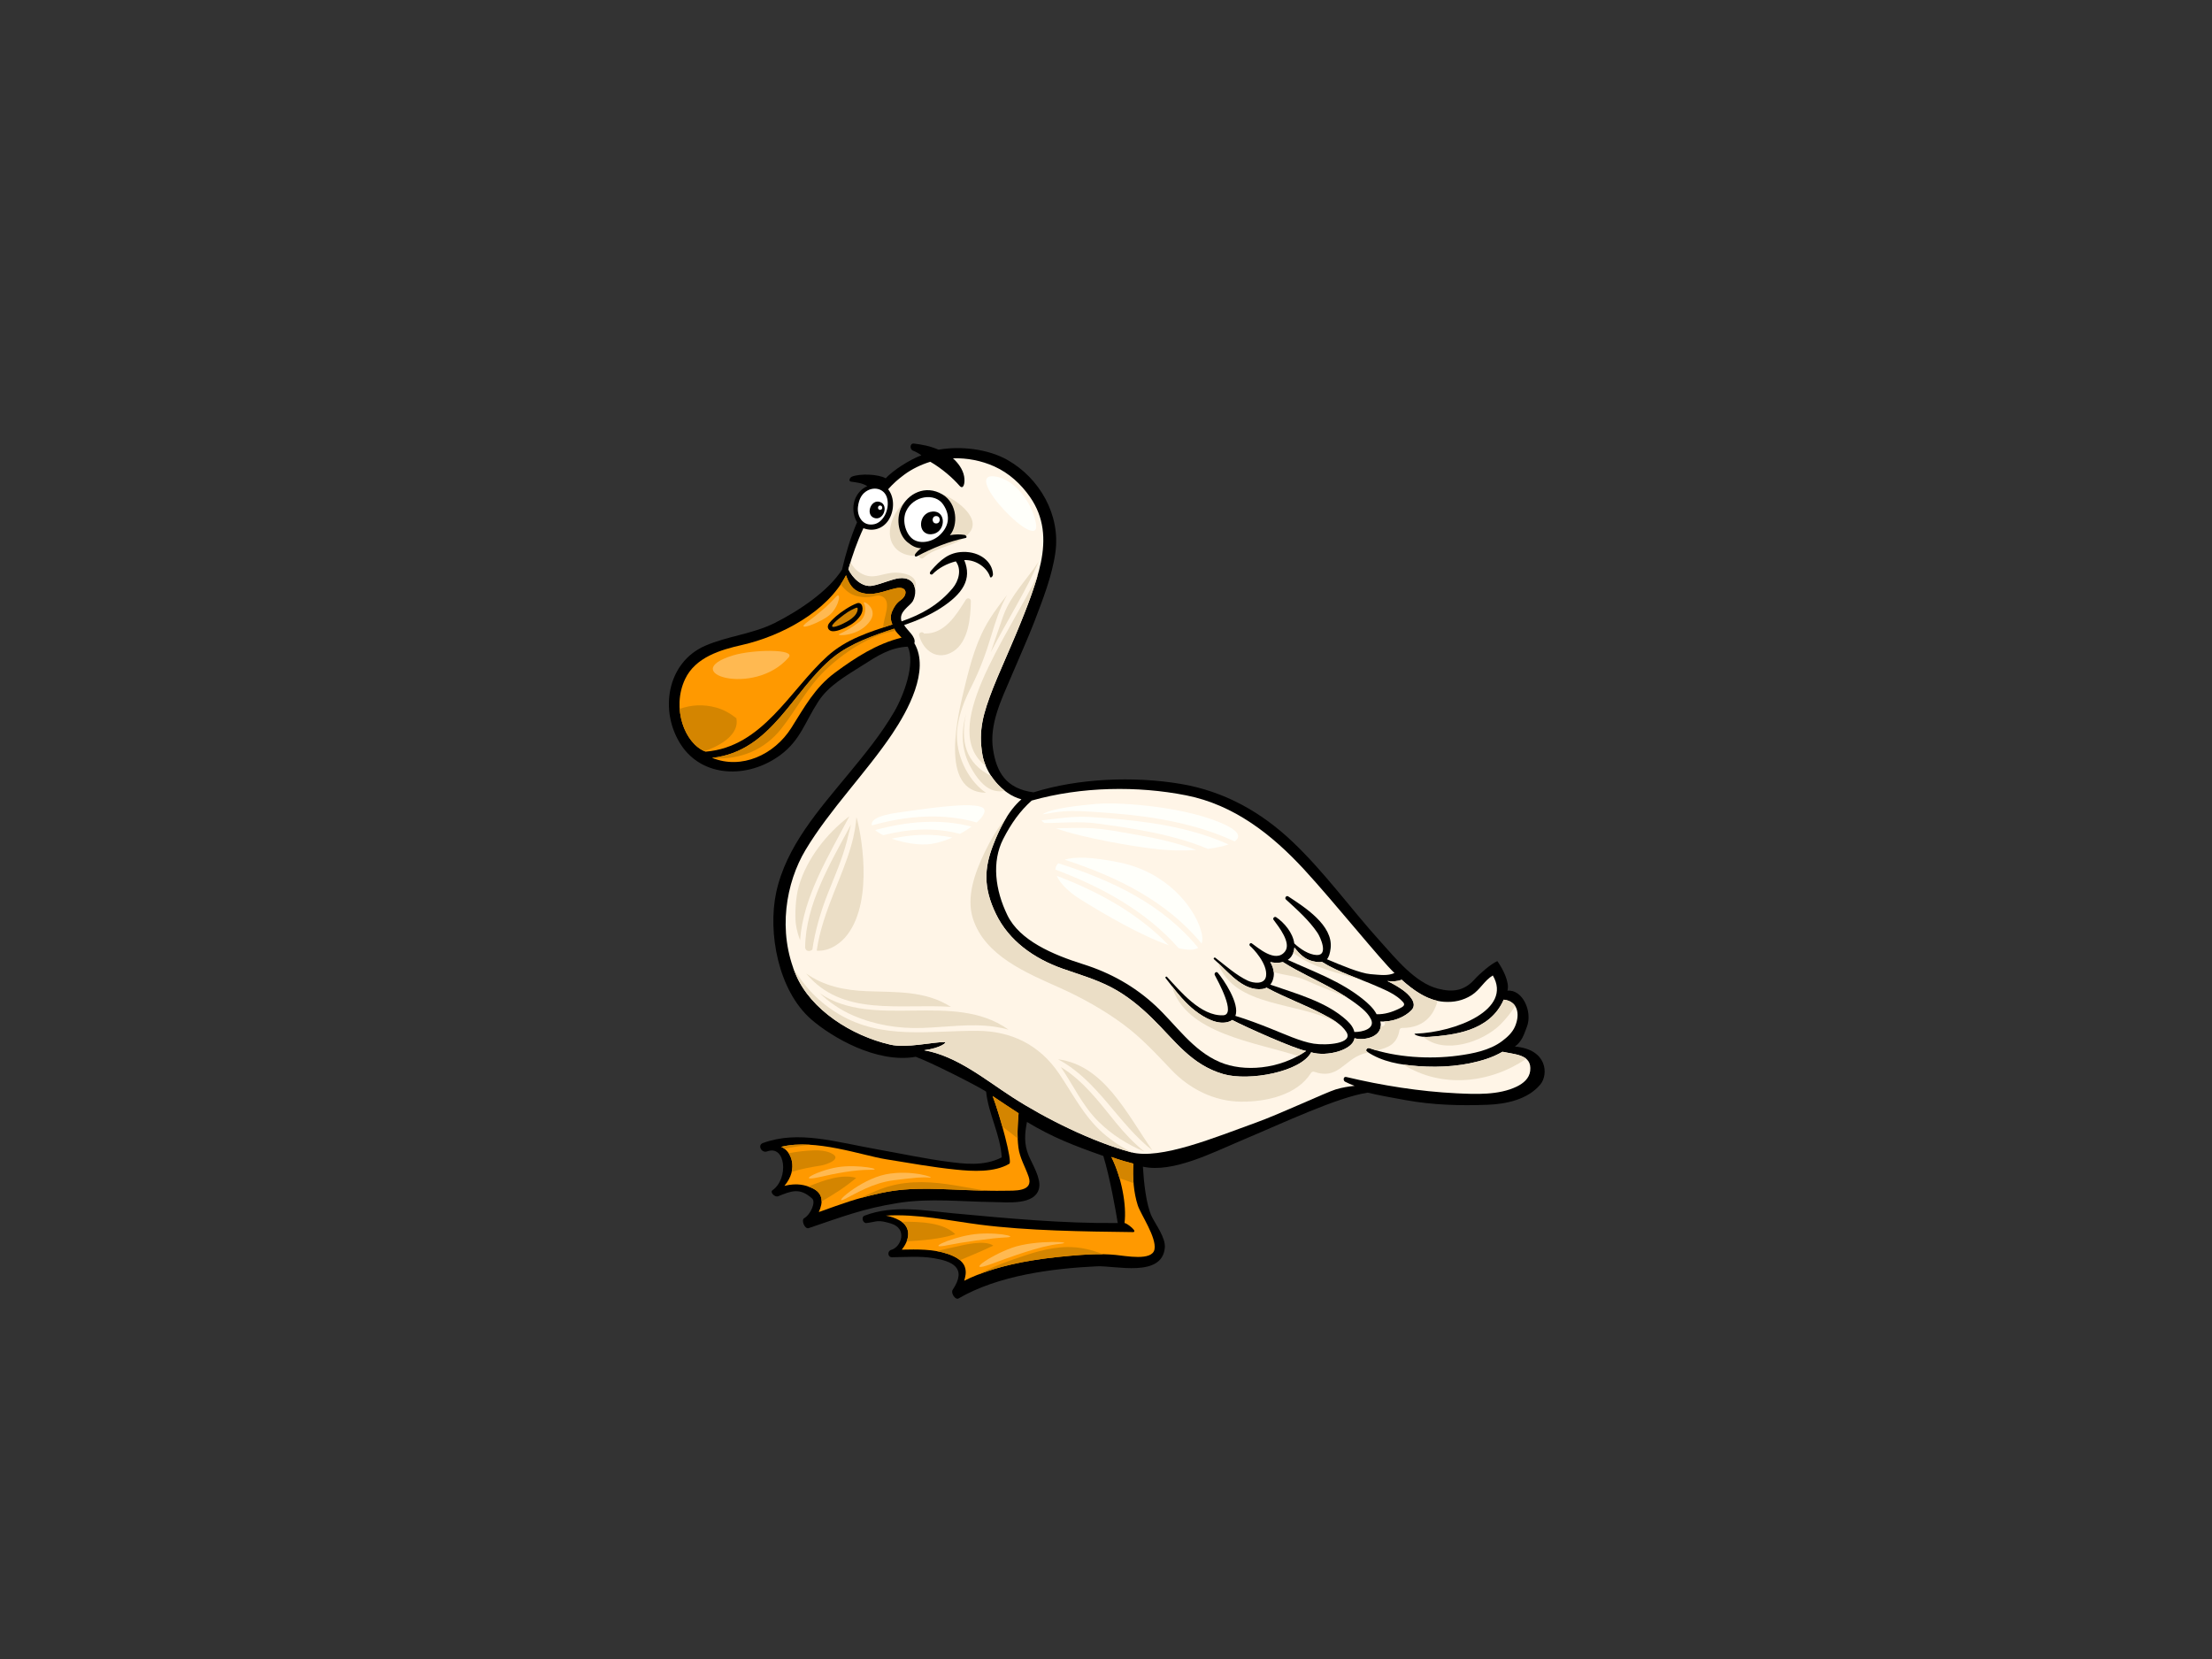 <?xml version="1.0" encoding="utf-8"?>
<!-- Generator: Adobe Illustrator 17.0.0, SVG Export Plug-In . SVG Version: 6.00 Build 0)  -->
<!DOCTYPE svg PUBLIC "-//W3C//DTD SVG 1.1//EN" "http://www.w3.org/Graphics/SVG/1.1/DTD/svg11.dtd">
<svg version="1.1" id="Layer_1" xmlns="http://www.w3.org/2000/svg" xmlns:xlink="http://www.w3.org/1999/xlink" x="0px" y="0px"
	 width="800px" height="600px" viewBox="0 0 800 600" enable-background="new 0 0 800 600" xml:space="preserve">
<rect x="0" y="0" width="800" height="600" fill="#333333" stroke="none"/>
<g>
	<g>
		<path d="M547.881,378.499c2.544-1.863,3.202-4.147,4.377-7.239c2.041-5.403-1.592-13.515-7.07-12.965
			c0.872-2.999-1.685-7.914-3.647-10.696c-2.293,0.984-6.358,4.512-8.201,6.563c-3.686,4.106-7.706,4.835-13.259,3.413
			c-8.309-2.127-15.339-10.982-20.879-17.104c-10.766-11.9-20.123-25.019-31.802-36.091c-11.44-10.842-24.825-18.267-40.441-20.879
			c-16.909-2.83-36.897-2.037-53.18,3.065c-9.858-1.337-13.369-7.153-14.647-15.66c-1.334-8.898,2.953-17.723,6.397-25.761
			c3.444-8.037,6.901-15.946,8.588-20.375c3.033-7.985,6.367-16.377,7.576-24.92c1.927-13.626-5.696-26.924-17.342-33.506
			c-7.104-4.012-16.99-5.104-24.919-3.704c-3.037-1.325-5.918-1.86-8.86-2.216c-1.576-0.196-1.636,2.091-0.351,2.577
			c1.086,0.406,2.075,0.984,3.008,1.657c-4.533,1.738-10.186,5.439-12.909,8.326c-2.735-1.562-9.348-1.743-12.172-0.614
			c-0.845,0.337-1.358,1.662-0.423,1.811c1.986,0.311,4.052,0.431,5.949,1.648c-2.455,1.006-4.341,3.494-4.857,6.142
			c-0.501,2.583,0.047,5.124,1.15,6.913c-2.403,5.564-4.117,11.466-5.443,17.146c-4.915,7.726-15.443,14.803-24.296,19.258
			c-7.975,4.014-17.153,4.749-25.232,8.281c-13.796,6.039-16.674,23.66-8.658,35.866c7.695,11.721,24.023,12.397,35.902,3.625
			c7.243-5.346,8.899-11.985,13.796-19.481c3.732-5.723,10.212-9.315,15.865-12.921c5.435-3.471,9.957-6.46,16.422-6.791
			c2.811,6.105-1.443,17.553-4.869,23.472c-4.737,8.181-10.778,15.504-16.771,22.779c-10.515,12.764-22.436,26.081-25.977,42.728
			c-3.053,14.346,0.673,35.399,12.762,45.89c7.227,6.269,23.493,15.968,37.716,13.471c5.085,1.804,22.333,10.488,25.461,12.603
			c0.827,8.062,5.166,15.516,5.643,23.771c-6.585,3.408-14.1,2.248-19.214,1.606c-7.983-1.003-17.268-2.992-25.186-4.39
			c-15.985-2.827-29.107-7.092-41.981-2.399c-2.047,0.747-0.5,3.772,1.558,3.016c6.702-2.46,7.871,9.841,1.929,14.044
			c-1.072,0.754,0.866,2.651,2.007,2.194c4.795-1.922,7.816-3.247,12.319,0.815c1.46,1.319-0.674,5.91-2.845,7.092
			c-1.236,0.671,0.168,4.085,1.584,3.609c12.095-4.085,19.647-7.062,32.328-9.092c11.363-1.821,23.054-0.463,34.516-0.338
			c4.903,0.047,15.138,1.287,16.5-5.05c0.764-3.538-2.479-8.68-3.765-11.765c-1.773-4.26-1.434-8.047-0.614-12.145
			c9.398,5.657,17.246,8.637,27.614,12.291c2.345,7.62,4.537,20.012,5.215,24.26c-20.282,0.166-39.565-1.67-59.793-3.549
			c-9.425-0.876-21.329-3.172-31.798,0.888c-1.303,0.502-0.61,2.852,0.793,2.661c3.965-0.534,3.848-1.297,8.746,0.159
			c6.112,1.811,3.814,8.536,0.104,9.552c-1.439,0.392-1.302,2.661,0.243,2.654c5.045-0.029,10.1-0.485,15.089,0.335
			c6.584,1.077,12.325,3.376,6.914,11.449c-0.772,1.153,0.954,3.799,2.125,3.116c14.287-8.309,33.778-10.838,50.006-11.618
			c6.641-0.32,23.574,4.21,24.59-6.676c0.369-3.621-3.286-8.374-4.685-11.261c-2.123-4.372-2.942-12.903-3.236-18.096
			c10.707,2.409,25.288-5.126,35.526-9.428c15.337-6.441,34.828-15.706,45.797-17.344c3.574,0.901,10.306,2.091,13.64,2.695
			c9.951,1.792,19.682,2.073,29.802,1.684c6.434-0.244,14.47-1.834,19.024-7.408C560.024,388.607,559.693,379.488,547.881,378.499z"
			/>
		<path fill="#FFF5E7" d="M429.022,287.653c17.241,3.413,30.939,14.133,42.591,26.767c10.889,11.807,27.776,32.848,32.723,37.489
			c-2.483,1.102-5.084,0.693-8.708,0.402c-3.618-0.287-10.641-3.236-15.724-5.385c0.705-0.801,1.107-2.091,1.33-3.944
			c1.013-8.367-9.56-14.984-15.347-18.796c-0.664-0.438-1.398,0.587-0.823,1.111c4.046,3.714,8.318,7.472,11.413,12.052
			c1.05,1.549,4.081,8.226-0.281,8.051c-2.812-0.112-5.924-2.159-8.107-4.203c-0.482-3.809-3.668-7.581-6.575-9.498
			c-0.546-0.357-1.327,0.391-0.925,0.937c1.953,2.637,6.511,8.392,4.169,11.459c-3.423,4.487-10.032-1.598-12.01-2.901
			c-0.615-0.411-1.202,0.492-0.634,0.94c1.003,0.805,6.433,6.448,5.767,10.906c-0.475,3.183-4.703,2.516-6.568,1.647
			c-4.208-1.97-8.086-5.476-11.755-8.292c-0.364-0.279-0.85,0.227-0.487,0.533c4.915,4.188,10.249,11.682,17.523,10.756
			c0.581-0.076,1.092-0.252,1.545-0.5c0.057,0.063,0.118,0.12,0.204,0.166c6.568,3.513,13.631,6.054,20.23,9.526
			c2.986,1.571,6.534,3.427,8.374,6.37c2.634,4.216-7.188,4.915-11.833,4.206c-4.649-0.708-10.849-3.582-15.714-5.515
			c-4.135-1.642-8.353-3.251-12.62-4.536c1.731-4.394-4.353-13.281-6.358-15.606c-0.534-0.622-1.42,0.179-1.077,0.837
			c1.087,2.105,7.898,14.37,3.013,14.563c-8.039,0.328-15.444-8.624-20.304-13.905c-0.255-0.277-0.752,0.122-0.519,0.418
			c2.998,3.8,5.731,7.557,9.406,10.766c2.996,2.612,8,5.898,12.216,5.33c1.067-0.144,1.873-0.467,2.478-0.916
			c5.173,2.695,22.754,10.532,26.738,11.209c-9.724,6.7-22.519,7.687-31.141,4.046c-9.915-4.186-15.892-13.523-23.433-20.514
			c-7.486-6.943-16.253-11.822-25.964-14.879c-11.222-3.527-23.046-8.63-27.484-17.729c-4.44-9.095-5.743-19.366-1.515-27.614
			c2.884-5.63,6.061-10.101,10.286-13.875C391.134,284.446,411.444,284.176,429.022,287.653z"/>
		<path fill="#FFF5E7" d="M459.402,347.921c0.179,0.044,0.36,0.086,0.553,0.123c1.265,0.221,2.707,0.23,4.014-0.112
			c5.626,3.581,11.863,6.291,17.682,9.545c3.865,2.166,7.662,4.426,11.036,7.314c1.275,1.095,2.446,2.353,3.168,3.883
			c1.584,3.369-3.129,4.624-6.039,4.558c-0.259-1.3-1.111-2.715-2.756-4.216c-7.429-6.789-18.324-9.638-27.631-12.904
			c0.669-0.833,1.072-1.904,1.224-3.028C460.896,351.284,460.342,349.502,459.402,347.921z"/>
		<path fill="#FFF5E7" d="M492.94,361.387c-8.132-6.568-17.839-9.956-27.19-14.233c0.517-0.338,0.977-0.779,1.337-1.325
			c0.649-1.006,0.969-2.066,1.048-3.145c1.75,2.188,3.637,4.218,6.546,4.918c1.429,0.338,2.555,0.446,3.452,0.287
			c0.007,0.008,0.01,0.019,0.02,0.022c5.953,3.733,13.182,5.877,19.597,8.696c3.325,1.459,7.3,3.062,9.735,5.87
			c0.996,1.155-0.399,1.778-1.383,2.27c-2.555,1.27-5.391,2.167-8.24,2.059C496.77,364.638,494.705,362.812,492.94,361.387z"/>
		<path fill="#FF9900" d="M247.752,245.642c3.762-8,12.924-10.647,20.629-12.387c13.939-3.139,30.898-11.998,37.581-25.168
			c0.006-0.014,0.01-0.029,0.016-0.042c0.991,2.756,2.111,5.251,5.368,6.269c4.522,1.408,8.117-0.543,12.526-1.535
			c4.441-0.991,4.441,2.451,1.908,4.233c-1.536,1.077-2.432,2.435-3.161,4.162c-0.693,1.642-0.506,3.202,0.123,4.675
			c-8.467,2.791-16.671,5.295-23.523,11.484c-13.538,12.225-23.339,32.852-44.051,34.522
			C247.58,268.92,242.844,256.081,247.752,245.642z"/>
		<path fill="#FF9900" d="M301.977,243.285c-7.258,5.378-11.056,12.48-15.772,19.944c-6.206,9.829-18.104,15.178-28.623,10.864
			c21.728-2.414,29.187-24.727,43.996-36.556c5.991-4.788,14.507-7.802,21.814-10.169c0.763,1.408,1.615,2.025,2.674,3.251
			C317.152,232.781,309.305,237.853,301.977,243.285z"/>
		<path fill="#FF9900" d="M372.021,425.58c1.914,5.615-5.408,4.994-8.815,5.069c-3.591,0.079-7.209-0.046-10.798-0.14
			c-11.378-0.301-22.454-1.518-33.699,0.942c-9.332,2.041-13.583,3.707-22.577,6.908c1.587-3.513,1.748-6.987-2.824-8.862
			c-1.903-0.783-4.859-1.792-9.612-0.617c5.227-6.205,2.459-12.627-1.148-14.108c12.184-3.075,29.297,3.112,37.762,4.47
			c8.48,1.361,16.933,2.913,25.481,3.772c5.826,0.592,13.816,1.114,19.268-2.145c1.139-0.681-3.286-17.178-6.063-24.46
			c1.826,1.243,8.081,5.403,9.39,6.218c-0.36,4.132-0.588,8.216-0.063,12.384C368.799,418.798,370.806,422.017,372.021,425.58z"/>
		<path fill="#FF9900" d="M417.539,451.841c-0.807,4.314-10.382,2.357-14.135,2.012c-5.501-0.511-10.881-0.166-16.378,0.32
			c-12.82,1.128-26.585,3.237-38.309,9.018c0.44-1.564,0.867-3.075,0.24-4.952c-0.842-2.524-3.753-3.907-6.062-4.705
			c-5.304-1.836-11.139-1.696-16.768-1.581c2.697-3.29,3.803-7.983-0.796-10.576c-1.568-0.883-3.228-1.425-4.943-1.731
			c11.294-0.703,23.447,1.9,33.826,3.244c17.482,2.267,37.854,2.494,55.457,2.718c2.159,0.029-2.134-3.28-2.979-3.297
			c0.845-6.38-1.104-16.59-4.749-23.868c2.97,1.085,5.981,1.907,7.952,2.404c-0.34,4.964,0.135,10.586,1.596,15.094
			C412.535,439.163,418.345,447.523,417.539,451.841z"/>
		<path fill="#D48500" d="M266.324,259.763c-2.107-1.702-4.684-3.155-7.305-3.866c-4.682-1.268-8.991-1.001-13.195,0.482
			c0.484,6.933,4.074,13.148,8.931,15.29C260.847,269.609,267.446,265.528,266.324,259.763z"/>
		<path fill="#D48500" d="M323.872,212.778c-4.409,0.992-8.004,2.943-12.526,1.535c-3.257-1.018-4.376-3.513-5.368-6.269
			c-0.006,0.014-0.01,0.029-0.016,0.042c-0.565,1.114-1.227,2.184-1.931,3.237c1.534,2.047,3.432,3.743,6.078,4.318
			c1.983,0.424,3.714,0.521,5.691,0.064c0.726-0.169,1.678-0.467,2.437-0.272c5.034,1.3,1.059,8.179,1.216,11.494
			c1.09-0.365,2.187-0.722,3.287-1.08c-0.628-1.473-0.816-3.033-0.123-4.675c0.729-1.728,1.626-3.085,3.161-4.162
			C328.313,215.23,328.313,211.788,323.872,212.778z"/>
		<path fill="#D48500" d="M282.59,263.506c5.426-6.887,9.331-14.757,15.674-20.911c6.09-5.905,16.026-12.94,25.612-14.456
			c-0.166-0.233-0.326-0.484-0.484-0.771c-7.307,2.367-15.822,5.381-21.814,10.169c-14.809,11.829-22.269,34.142-43.996,36.556
			c0.162,0.071,0.326,0.111,0.489,0.176C267.67,274.767,276.433,271.315,282.59,263.506z"/>
		<path fill="#D48500" d="M368.057,411.743c-0.127-3.05,0.064-6.071,0.33-9.117c-1.309-0.815-7.564-4.975-9.39-6.218
			c1.065,2.794,2.372,6.952,3.517,11.046C364.405,408.827,366.253,410.255,368.057,411.743z"/>
		<path fill="#D48500" d="M342.461,428.263c-8.083-1.134-16.142-1.178-23.885,1.758c-2.484,0.94-4.881,2.032-7.217,3.232
			c2.167-0.6,4.526-1.189,7.351-1.804c11.245-2.46,22.321-1.243,33.699-0.942c1.303,0.037,2.612,0.073,3.917,0.101
			C351.738,429.849,347.141,428.921,342.461,428.263z"/>
		<path fill="#D48500" d="M296.889,421.537c1.971-0.309,8.214-2.455,3.599-4.521c-1.847-0.822-3.913-1.023-5.92-0.977
			c-3.122,0.069-6.246,0.46-9.343,1.047c1.142,1.709,1.713,4.107,1.1,6.746C289.782,422.732,293.462,422.078,296.889,421.537z"/>
		<path fill="#D48500" d="M286.1,415.016c2.167-0.374,4.607-0.815,7.047-0.981c-3.713-0.233-7.334-0.083-10.598,0.735
			c0.414,0.169,0.816,0.418,1.197,0.705C284.53,415.317,285.313,415.15,286.1,415.016z"/>
		<path fill="#D48500" d="M309.653,425.998c-5.235-1.513-11.735,0.844-17.307,3.133c0.345,0.122,0.67,0.244,0.963,0.365
			c2.862,1.171,3.868,2.972,3.833,5.016C301.52,431.979,305.798,429.303,309.653,425.998z"/>
		<path fill="#D48500" d="M409.967,427.937c-0.204-2.392-0.23-4.806-0.073-7.09c-1.971-0.497-4.982-1.319-7.952-2.404
			c1.173,2.338,2.166,4.986,2.95,7.709C406.601,426.676,408.297,427.269,409.967,427.937z"/>
		<path fill="#D48500" d="M385.987,451.01c-7.097,0.108-13.623,2.436-20.247,4.742c-4.103,1.434-8.178,3.085-11.974,5.219
			c10.519-4.13,22.238-5.829,33.259-6.8c4.003-0.355,7.942-0.629,11.917-0.56C394.789,451.949,390.454,450.943,385.987,451.01z"/>
		<path fill="#D48500" d="M344.984,451.051c-2.079,0.435-4.145,0.937-6.211,1.432c1.4,0.245,2.779,0.587,4.122,1.05
			c1.407,0.485,3.031,1.192,4.279,2.238c4.064-1.67,8.108-3.385,12.074-5.281C355.89,448.202,348.072,450.4,344.984,451.051z"/>
		<path fill="#D48500" d="M345.494,446.373c-4.326-4.272-12.694-4.566-19.401-4.509c2.598,1.875,2.806,4.566,1.824,7.077
			C333.871,448.622,339.8,448.158,345.494,446.373z"/>
		<path fill="#FFF5E7" d="M553.421,387.293c-0.335,2.752-2.504,4.541-4.85,5.675c-6.512,3.161-14.835,2.777-21.851,2.436
			c-13.288-0.649-26.892-2.82-39.839-5.898c-1.057-0.255-1.214,1.29-0.406,1.711c1.08,0.566,2.245,1.048,3.44,1.49
			c-2.274,0.252-4.458,0.575-6.857,1.308c-3.413,1.035-20.235,8.916-28.906,12.027c-14.441,5.183-34.461,13.56-45.131,10.673
			c-13.912-3.772-30.784-12.096-42.852-19.883c-9.697-6.259-20.145-14.97-31.956-16.996c6.233-0.823,8.338-2.942,7.547-2.957
			c-4.5-0.057-13.811,2.296-19.778,0.927c-14.125-3.239-28.682-12.669-34.016-25.012c-6.928-16.022-3.633-33.692,3.335-45.35
			c8.715-14.585,21.939-27.956,31.395-42.04c5.516-8.223,13.724-22.941,8-32.781c0.732-2.306-2.713-4.724-3.696-6.566
			c4.461-1.508,9.179-3.538,13.12-6.071c8.172-5.248,11.493-10.558,8.615-17.42c4.598-0.201,8.409,3.101,9.293,5.975
			c0.247,0.798,1.129-0.1,1.094-0.876c-0.208-4.433-4.627-8.213-10.823-8.051c-5.207,0.135-8.193,2.952-11.512,6.713
			c-1.181,1.337,0.135,1.685,0.446,1.366c2.221-2.274,5.291-3.898,8.452-4.668c2.166,2.861,1.104,7.035-1.153,9.721
			c-5.133,6.096-11.309,9.499-18.463,11.978c-1.204-3.427,2.976-5.505,4.001-7.204c1.262-2.09,1.478-5.959-0.801-7.543
			c-2.476-1.721-5.527-0.626-8.139,0.204c-1.872,0.593-3.688,1.3-5.625,1.657c-3.724,0.686-7.231-2.857-8.68-5.959
			c1.413-4.933,3.183-10.017,5.44-14.852c3.502,1.344,7.003,0.176,9.002-2.798c2.056-3.06,2.52-8-0.056-11.28
			c1.837-2.088,3.639-3.665,5.867-5.31c2.761-2.041,6.148-3.653,9.376-4.634c4.245,2.458,8.144,5.878,10.554,8.658
			c1.451,1.677,2.122-1.003,1.675-3.408c-0.487-2.619-2.232-4.886-4.041-6.502c5.128-0.159,10.304,0.837,14.977,2.942
			c5.302,2.385,9.646,6.362,12.936,11.104c5.063,7.297,5.638,15.242,3.868,23.738c-2.842,13.662-13.748,36.221-17.278,45.318
			c-3.53,9.095-5.376,15.224-3.843,24.099c1.178,6.83,6.999,14.248,14.108,16.13c-4.967,4.336-8.138,11.05-10.37,16.931
			c-2.986,7.87-3.52,14.893,1.163,24.546c4.683,9.657,13.655,16.093,24.172,19.8c5.988,2.11,11.919,3.787,17.577,6.744
			c5.479,2.859,10.336,6.847,14.732,11.15c8.276,8.101,14.078,16.833,25.783,20.214c9.342,2.691,28.049-0.847,31.727-7.885
			c5.687,1.734,15.185-0.834,15.677-5.101c3.532,1.03,10.669-0.482,9.347-6.071c4.595,0.33,8.859-1.638,11.215-4.017
			c2.507-2.536-0.996-5.841-3.126-7.357c-1.775-1.265-3.642-2.313-5.564-3.236c1.802,0.215,3.567,0.172,5.168-0.468
			c4.377,3.946,9.499,7.57,15.312,7.976c3.593,0.25,6.918-0.44,9.986-2.379c3.097-1.961,4.587-5.295,7.677-7.144
			c7.224,12.264-13.275,20.561-28.035,21.058c-1.092,0.032,1.312,1.476,5.244,1.144c8.248-0.685,21.651-1.802,26.735-13.445
			c4.842,0.499,6.125,4.903,4.101,9.674c-0.947,2.228-2.786,3.895-4.68,5.317c-4.499,3.378-10.63,4.541-16.072,5.266
			c-10.073,1.341-22.28,0.654-31.935-2.722c-0.744-0.259-1.621,0.735-0.849,1.265c5.464,3.711,12.093,4.778,18.544,5.244
			c8.204,0.597,16.804-0.015,24.647-2.605c2.012-0.668,3.98-1.523,5.797-2.6C547.794,381.385,554.143,381.284,553.421,387.293z"/>
		<path fill="#EBDEC6" d="M443.158,369.803c-4.216,0.568-9.221-2.718-12.216-5.33c-2.732-2.385-4.943-5.077-7.131-7.856
			c4.95,17.339,30.551,20.311,45.56,25.303c1.025-0.556,2.034-1.15,3.004-1.824c-3.985-0.676-21.565-8.514-26.738-11.209
			C445.031,369.336,444.225,369.659,443.158,369.803z"/>
		<path fill="#EBDEC6" d="M478.575,366.874c-6.598-3.472-13.662-6.013-20.23-9.526c-0.086-0.046-0.147-0.103-0.204-0.166
			c-0.453,0.249-0.964,0.424-1.545,0.5c-6.607,0.844-11.611-5.253-16.152-9.516c5.956,16.61,29.489,13.888,43.474,21.92
			C482.243,368.815,480.318,367.791,478.575,366.874z"/>
		<path fill="#EBDEC6" d="M472.411,354.586c3.56,1.625,7.214,3.028,10.823,4.531c1.369,0.57,2.762,1.156,4.157,1.77
			c-1.873-1.204-3.797-2.316-5.741-3.408c-5.819-3.254-12.056-5.964-17.682-9.545c-1.307,0.342-2.749,0.333-4.014,0.112
			c-0.193-0.037-0.374-0.079-0.553-0.123c0.671,1.126,1.139,2.362,1.268,3.633C464.5,352.794,468.664,352.88,472.411,354.586z"/>
		<path fill="#EBDEC6" d="M492.625,354.506c-4.959-1.939-10.062-3.829-14.472-6.595c-0.01-0.003-0.014-0.014-0.02-0.022
			c-0.898,0.159-2.024,0.051-3.452-0.287c-2.91-0.7-4.796-2.73-6.546-4.918c-0.046,0.644-0.194,1.283-0.431,1.909
			C474.943,350.168,484.01,351.855,492.625,354.506z"/>
		<path fill="#EBDEC6" d="M551.965,382.94c-2.029-1.714-5.711-1.904-8.575-2.558c-1.817,1.077-3.785,1.932-5.797,2.6
			c-7.843,2.59-16.443,3.202-24.647,2.605c-1.807-0.13-3.628-0.316-5.439-0.59C521.428,393.745,538.829,391.841,551.965,382.94z"/>
		<path fill="#EBDEC6" d="M399.007,409.878c-7.068-6.183-10.835-14.024-16.022-21.653c-6.997-10.289-17.107-15.344-29.514-15.415
			c-17.263-0.09-34.362,3.309-50.082-6.025c-7.159-4.25-12.651-10.066-16.558-16.894c0.344,0.974,0.72,1.939,1.136,2.903
			c5.335,12.343,19.892,21.773,34.016,25.012c5.967,1.369,15.279-0.984,19.778-0.927c0.791,0.015-1.314,2.133-7.547,2.957
			c11.811,2.025,22.258,10.737,31.956,16.996c12.067,7.787,28.94,16.111,42.852,19.883c0.147,0.039,0.303,0.068,0.451,0.1
			C405.737,414.952,402.21,412.678,399.007,409.878z"/>
		<path fill="#EBDEC6" d="M296.451,359.198c3.441,3.302,7.47,6.054,12.105,8.069c7.861,3.408,16.372,4.793,24.92,4.512
			c8.678-0.284,17.564-1.714,26.221-0.453c1.701,0.249,3.381,0.6,5.026,1.05C344.98,358.185,315.875,372.577,296.451,359.198z"/>
		<path fill="#EBDEC6" d="M313.501,358.481c-8.126-0.321-15.504-1.858-21.948-6.417c13.041,15.731,33.605,10.874,52.348,12.074
			C334.604,358.239,324.194,358.89,313.501,358.481z"/>
		<path fill="#EBDEC6" d="M403.519,405.946c-6.022-7.415-11.706-15.07-19.871-20.06c4.527,6.61,7.885,14.079,13.635,19.758
			c4.898,4.842,10.551,8.309,16.62,10.877C410.11,413.464,406.712,409.875,403.519,405.946z"/>
		<path fill="#EBDEC6" d="M382.642,383.113c14.436,7.652,21.689,23.236,34.14,32.948C407.33,402.424,399.16,385.231,382.642,383.113
			z"/>
		<path fill="#EBDEC6" d="M356.552,277.067c-0.581-1.361-1.011-2.744-1.246-4.113c-1.533-8.876,0.313-15.004,3.843-24.099
			c3.177-8.178,12.304-27.237,16.184-40.928C364.238,230.665,339.215,263.855,356.552,277.067z"/>
		<path fill="#EBDEC6" d="M351.154,277.621c1.844,3.286,4.619,7.378,8.553,8.341c1.342,0.326,2.565,0.298,3.687,0.013
			c-1.899-1.479-3.572-3.308-4.908-5.324c-9.422-4.646-11.18-12.803-9.105-22.456C347.558,264.641,347.587,271.266,351.154,277.621z
			"/>
		<path fill="#EBDEC6" d="M362.858,222.722c-1.593,4.419-3.009,8.808-4.526,13.148c6.071-11.66,13.433-23.411,17.28-32.737
			C371.398,209.651,365.58,215.16,362.858,222.722z"/>
		<path fill="#EBDEC6" d="M346.181,231.28c1.755-3.165,2.546-6.794,2.854-10.414c-3.418,5.119-7.615,10.076-14.154,10.166
			c0.938,2.159,2.594,4.189,5.126,4.127C342.6,235.098,344.924,233.554,346.181,231.28z"/>
		<path fill="#EBDEC6" d="M324.175,207.106c-5.005-0.135-8.149,2.964-12.977,0.134c-1.598-0.935-2.763-2.314-3.605-3.887
			c-0.263,0.844-0.527,1.692-0.766,2.526c1.45,3.102,4.956,6.646,8.68,5.959c1.936-0.357,3.753-1.063,5.625-1.657
			c2.612-0.83,5.663-1.926,8.139-0.204c0.992,0.69,1.49,1.821,1.655,3.043c0.181-0.553,0.3-1.111,0.302-1.66
			C331.231,207.994,326.833,207.179,324.175,207.106z"/>
		<path fill="#EBDEC6" d="M328.059,183.269c-3.097,2.877-5.89,8.431-3.452,12.583c2.516,4.286,6.893,4.21,10.8,1.814
			c0.418-0.252,0.817-0.144,1.088,0.115c2.142-1.092,4.458-1.887,6.69-2.781c1.819-0.729,4.92-1.713,5.964-3.574
			c1.442-2.565-1.082-5.263-2.727-7.019C341.836,179.504,333.234,178.461,328.059,183.269z"/>
		<path fill="#EBDEC6" d="M307.2,295.208c-8.242,6.221-15.391,15.332-18.299,25.273c-1.288,4.404-1.411,10.938-1.091,13.525
			c0.317,2.587,1.068,4.745,1.547,6.03C290.499,324.336,299.55,309.8,307.2,295.208z"/>
		<path fill="#EBDEC6" d="M349.329,216.863c-3.493,5.501-7.574,12.448-14.964,12.262c-0.065,0-0.114,0.02-0.173,0.032
			c-0.458-0.952-2.082-0.453-1.773,0.674c1.566,5.763,6.794,9.226,12.295,5.787c5.577-3.488,6.345-12.382,6.411-18.267
			C351.136,216.364,349.829,216.077,349.329,216.863z"/>
		<path fill="#EBDEC6" d="M309.727,295.521c-0.144,2.13-0.568,5.822-2,10.718c-1.625,5.544-3.877,10.874-6.003,16.242
			c-2.724,6.879-5.402,14.316-6.349,21.356c4.974,0.284,8.953-2.992,11.051-5.736C316.274,325.215,311.152,299.993,309.727,295.521z
			"/>
		<path fill="#EBDEC6" d="M293.811,343.411c0.898-6.485,2.97-13.645,5.489-20.01c2.506-6.329,5.313-12.634,6.994-19.247
			c0.507-1.99,0.983-3.985,1.489-5.968c-7.697,14.385-16.362,28.782-16.596,44.417C291.253,343.977,292.751,344.379,293.811,343.411
			z"/>
		<path fill="#EBDEC6" d="M334.026,201.729c4.736-4.36,12.838-4.073,16.787-9.329c4.201-5.589-6.331-12.669-10.532-13.773
			c-8.469-2.213-16.664,3.599-18.256,11.892c-1.408,7.327,4.448,11.347,10.376,10.323
			C332.233,201.617,333.275,202.422,334.026,201.729z"/>
		<path fill="#EBDEC6" d="M357.893,223.958c-4.651,7.4-6.84,15.635-8.896,24.033c-2.467,10.086-9.67,38.642,7.648,38.721
			c-0.617-0.37-1.231-0.817-1.844-1.354c-6.017-5.292-9.594-14.208-8.539-22.204c0.713-5.406,2.695-10.174,5.146-15.002
			c2.98-5.876,5.178-11.883,7.075-18.181c1.518-5.05,3.131-10.181,5.731-14.783C361.988,218.021,359.817,220.898,357.893,223.958z"
			/>
		<path fill="#EBDEC6" d="M517.102,374.989c-0.872,0.076-1.662,0.057-2.364-0.01c7.638,6.588,21.515,1.865,27.851-4.414
			c2.069-2.049,3.863-4.307,5.383-6.725c-0.808-1.248-2.177-2.095-4.135-2.296C538.753,373.187,525.35,374.305,517.102,374.989z"/>
		<path fill="#EBDEC6" d="M506.918,354.334c-1.601,0.641-3.366,0.683-5.168,0.468c1.922,0.923,3.789,1.971,5.564,3.236
			c2.13,1.516,5.633,4.822,3.126,7.357c-2.13,2.149-5.824,3.944-9.897,4.03c0.025,0.032,0.054,0.057,0.083,0.09
			c0.805,0.884-0.424,2.162-1.265,1.43c-0.216,4.321-6.301,5.467-9.484,4.538c-0.492,4.267-9.99,6.835-15.677,5.101
			c-3.679,7.038-22.385,10.576-31.727,7.885c-11.706-3.381-17.508-12.113-25.783-20.214c-4.395-4.303-9.253-8.291-14.732-11.15
			c-5.659-2.957-11.589-4.634-17.577-6.744c-10.517-3.707-19.489-10.144-24.172-19.8c-4.683-9.653-4.149-16.676-1.163-24.546
			c1.303-3.439,2.943-7.146,5.06-10.512c-3.285,3.887-5.932,8.406-8.035,12.832c-3.39,7.128-6.73,15.958-4.198,23.886
			c4.336,13.57,19.579,19.721,31.492,25.066c7.942,3.567,15.816,7.958,22.827,13.134c6.597,4.874,11.849,10.597,17.464,16.505
			c6.573,6.92,15.506,11.42,25.176,11.511c8.972,0.078,20.186-2.279,25.315-10.385c0.223-0.35,0.68-0.593,1.092-0.446
			c8.61,3.082,10.727-4.181,17.667-6.463c0.632-0.208,1.268-0.38,1.904-0.541c-0.132-0.086-0.269-0.166-0.406-0.259
			c-0.773-0.529,0.105-1.523,0.849-1.265c0.847,0.298,1.721,0.566,2.603,0.818c3.988-0.92,7.454-2.101,8.296-7.412
			c0.064-0.416,0.534-0.707,0.93-0.707c7.565,0,11.283-4.157,12.857-9.804C515.063,360.927,510.708,357.75,506.918,354.334z"/>
		<path fill="#FFFFFF" d="M316.158,189.59c-4.275,0.884-6.247-3.038-5.868-6.25c0.378-3.215,1.647-4.925,3.391-5.898
			c2.842-1.591,6.473-0.531,7.226,3.028C321.735,184.385,319.423,188.922,316.158,189.59z"/>
		<path d="M318.311,181.565c-3.28-1.21-5.457,4.531-2.165,5.748C319.427,188.523,321.602,182.784,318.311,181.565z"/>
		<path fill="#FFFFFF" d="M318.311,184.407c-1.019,0-1.019-1.581,0-1.581C319.329,182.826,319.329,184.407,318.311,184.407z"/>
		<path d="M348.816,193.456c-1.821-0.284-3.305-0.23-5.281,0.1c3.021-3.462,2.801-11.43-2.649-14.713
			c-6.242-3.758-12.636-0.213-14.986,4.886c-1.981,4.306-0.787,9.885,2.312,12.379c1.852,1.491,3.09,2.079,4.937,2.177
			c-0.675,0.419-1.549,1.293-2.031,1.921c-0.549,0.715-0.22,1.373,0.604,0.932c5.349-2.852,11.703-5.439,17.485-6.568
			C349.929,194.43,349.423,193.553,348.816,193.456z"/>
		<path fill="#FFFFFF" d="M339.925,193.467c-2.683,2.536-6.889,3.366-9.57,1.653c-2.68-1.718-4.285-6.68-2.636-10.257
			c2.604-5.665,10.439-6.764,13.396-2.407C344.078,186.817,342.897,190.662,339.925,193.467z"/>
		<path d="M337.253,185.007c-5.218,0.342-5.691,8.549-0.413,8.205C342.062,192.863,342.536,184.659,337.253,185.007z"/>
		<path fill="#FFFFFF" d="M338.586,189.314c-1.723,0-1.723-2.673,0-2.673C340.311,186.642,340.311,189.314,338.586,189.314z"/>
		<path d="M309.949,218.185c-2.541,0.906-5.93,3.247-7.612,4.725c-1.231,1.08-2.509,2.331-2.804,3.067
			c-0.508,1.276,0.43,2.238,1.544,2.318c1.526,0.103,3.694-0.83,5.096-1.52c2.028-0.999,3.703-2.194,4.985-4.103
			C312.721,220.344,311.867,217.51,309.949,218.185z"/>
		<path fill="#D18200" d="M304.372,225.801c-0.393,0.191-3.521,1.559-3.417,0.578c0.113-1.067,4.429-4.232,5.672-5.03
			c0.73-0.463,1.493-0.876,2.283-1.224c0.681-0.303,1.349-0.686,1.285,0.186C309.998,223.057,306.499,224.782,304.372,225.801z"/>
		<path fill="#FFFFFA" d="M384.613,293.445c4.029-0.328,8.056-0.008,12.079,0.259c7.498,0.502,15.009,1.173,22.421,2.45
			c9.472,1.635,18.806,4.113,27.403,8.162c2.156-1.478,1.795-3.413-2.845-5.738c-13.335-6.668-38.044-8.607-47.066-7.843
			c-11.604,0.989-17.499,2.311-19.53,3.777C379.578,294.106,382.075,293.65,384.613,293.445z"/>
		<path fill="#FFFFFA" d="M377.778,297.655c6.193,0.01,12.458-0.668,18.6,0.122c5.43,0.702,10.871,1.501,16.26,2.479
			c8.314,1.51,16.483,3.525,24.206,6.747c2.947-0.374,5.552-0.913,7.476-1.613c-8.585-3.858-17.895-6.193-27.203-7.62
			c-7.724-1.178-15.508-1.878-23.305-2.313c-5.88-0.331-11.476,0.624-17.171,1.253C376.9,297.022,377.291,297.335,377.778,297.655z"
			/>
		<path fill="#FFFFFA" d="M412.126,302.113c-6.311-1.095-12.867-2.497-19.278-2.666c-3.652-0.093-7.3,0.051-10.952,0.123
			c9.704,3.552,29.278,6.822,37.457,7.64c4.24,0.421,8.933,0.475,13.268,0.188C426.012,304.965,419.113,303.327,412.126,302.113z"/>
		<path fill="#FFFFFA" d="M434.585,341.255c0.431-1.161,0.367-2.795-0.325-5.023c-2.607-8.374-12.282-20.803-29.418-24.316
			c-10.118-2.073-16.367-2.127-19.785-0.996C404.241,317.193,421.987,325.994,434.585,341.255z"/>
		<path fill="#FFFFFA" d="M382.752,312.207c-0.686,0.651-1.021,1.437-1.052,2.306c16.735,6.218,32.858,15.099,44.566,28.4
			c3.099,0.747,5.589,0.813,7.077-0.125C420.584,327.162,402.383,318.432,382.752,312.207z"/>
		<path fill="#FFFFFA" d="M382.177,316.748c1.187,2.766,4.428,5.931,8.544,8.502c8.47,5.295,22.076,13.205,31.947,16.6
			C411.666,330.363,397.206,322.449,382.177,316.748z"/>
		<path fill="#FFFFFA" d="M353.242,297.457c2.729-2.443,3.797-4.71,1.789-5.547c-4.705-1.958-21.896,0.817-30.201,1.966
			c-7.529,1.038-9.985,2.805-9.509,4.647C328.153,294.946,341.028,293.962,353.242,297.457z"/>
		<path fill="#FFFFFA" d="M347.182,301.577c1.535-0.822,2.969-1.713,4.203-2.619c-11.273-2.916-23.067-1.965-34.88,1.244
			c0.719,0.639,1.726,1.265,2.915,1.846C328.756,299.738,337.746,299.127,347.182,301.577z"/>
		<path fill="#FFFFFA" d="M322.489,303.313c4.481,1.569,10.119,2.504,14.109,1.932c2.635-0.374,5.335-1.229,7.855-2.331
			C337.014,301.362,329.847,301.749,322.489,303.313z"/>
		<path fill="#FFFFFA" d="M359.738,172.287c6.896,0.862,13.386,9.009,14.904,16.865C376.995,201.309,347.188,170.72,359.738,172.287
			z"/>
		<path fill="#FFB951" d="M265.213,237.003c7.016-2.12,22.766-2.411,20.004,0.783C272.664,252.301,244.428,243.278,265.213,237.003z
			"/>
		<path fill="#FFB951" d="M292.276,224.738c3.257-2.389,7.452-5.883,9.806-8.632c2.353-2.744,1.568,2.749-1.571,5.888
			C297.376,225.13,286.394,229.052,292.276,224.738z"/>
		<path fill="#FFB951" d="M312.49,218.222c0.596,0.994,1.094,4.573-1.789,6.764c-2.884,2.184-5.072,3.376-7.062,4.27
			c-1.99,0.899,7.658,1.095,11.337-5.165C317.522,219.755,311.57,216.684,312.49,218.222z"/>
		<path fill="#FFB951" d="M358.442,457.164c6.027-2.206,17.63-6.582,24.684-7.285c7.055-0.708-8.701-1.648-17.165,1.408
			C357.499,454.344,348.801,460.693,358.442,457.164z"/>
		<path fill="#FFB951" d="M342.688,450.346c5.03-1.035,15.751-2.587,21.161-2.823c5.406-0.233-4.703-2.35-12.933-0.938
			C342.688,447.996,334.694,451.991,342.688,450.346z"/>
		<path fill="#FFB951" d="M305.537,433.653c4.046-2.024,10.111-5.878,17.87-6.818c7.758-0.945,9.872-1.175,12.694-0.945
			c2.823,0.237-6.347-3.053-15.752-1.172C310.945,426.598,300.365,436.236,305.537,433.653z"/>
		<path fill="#FFB951" d="M296.603,425.66c5.667-1.312,12.462-2.587,18.105-2.587c5.641,0-4.468-2.117-11.756-0.945
			C295.663,423.307,287.433,427.775,296.603,425.66z"/>
	</g>
</g>
</svg>
